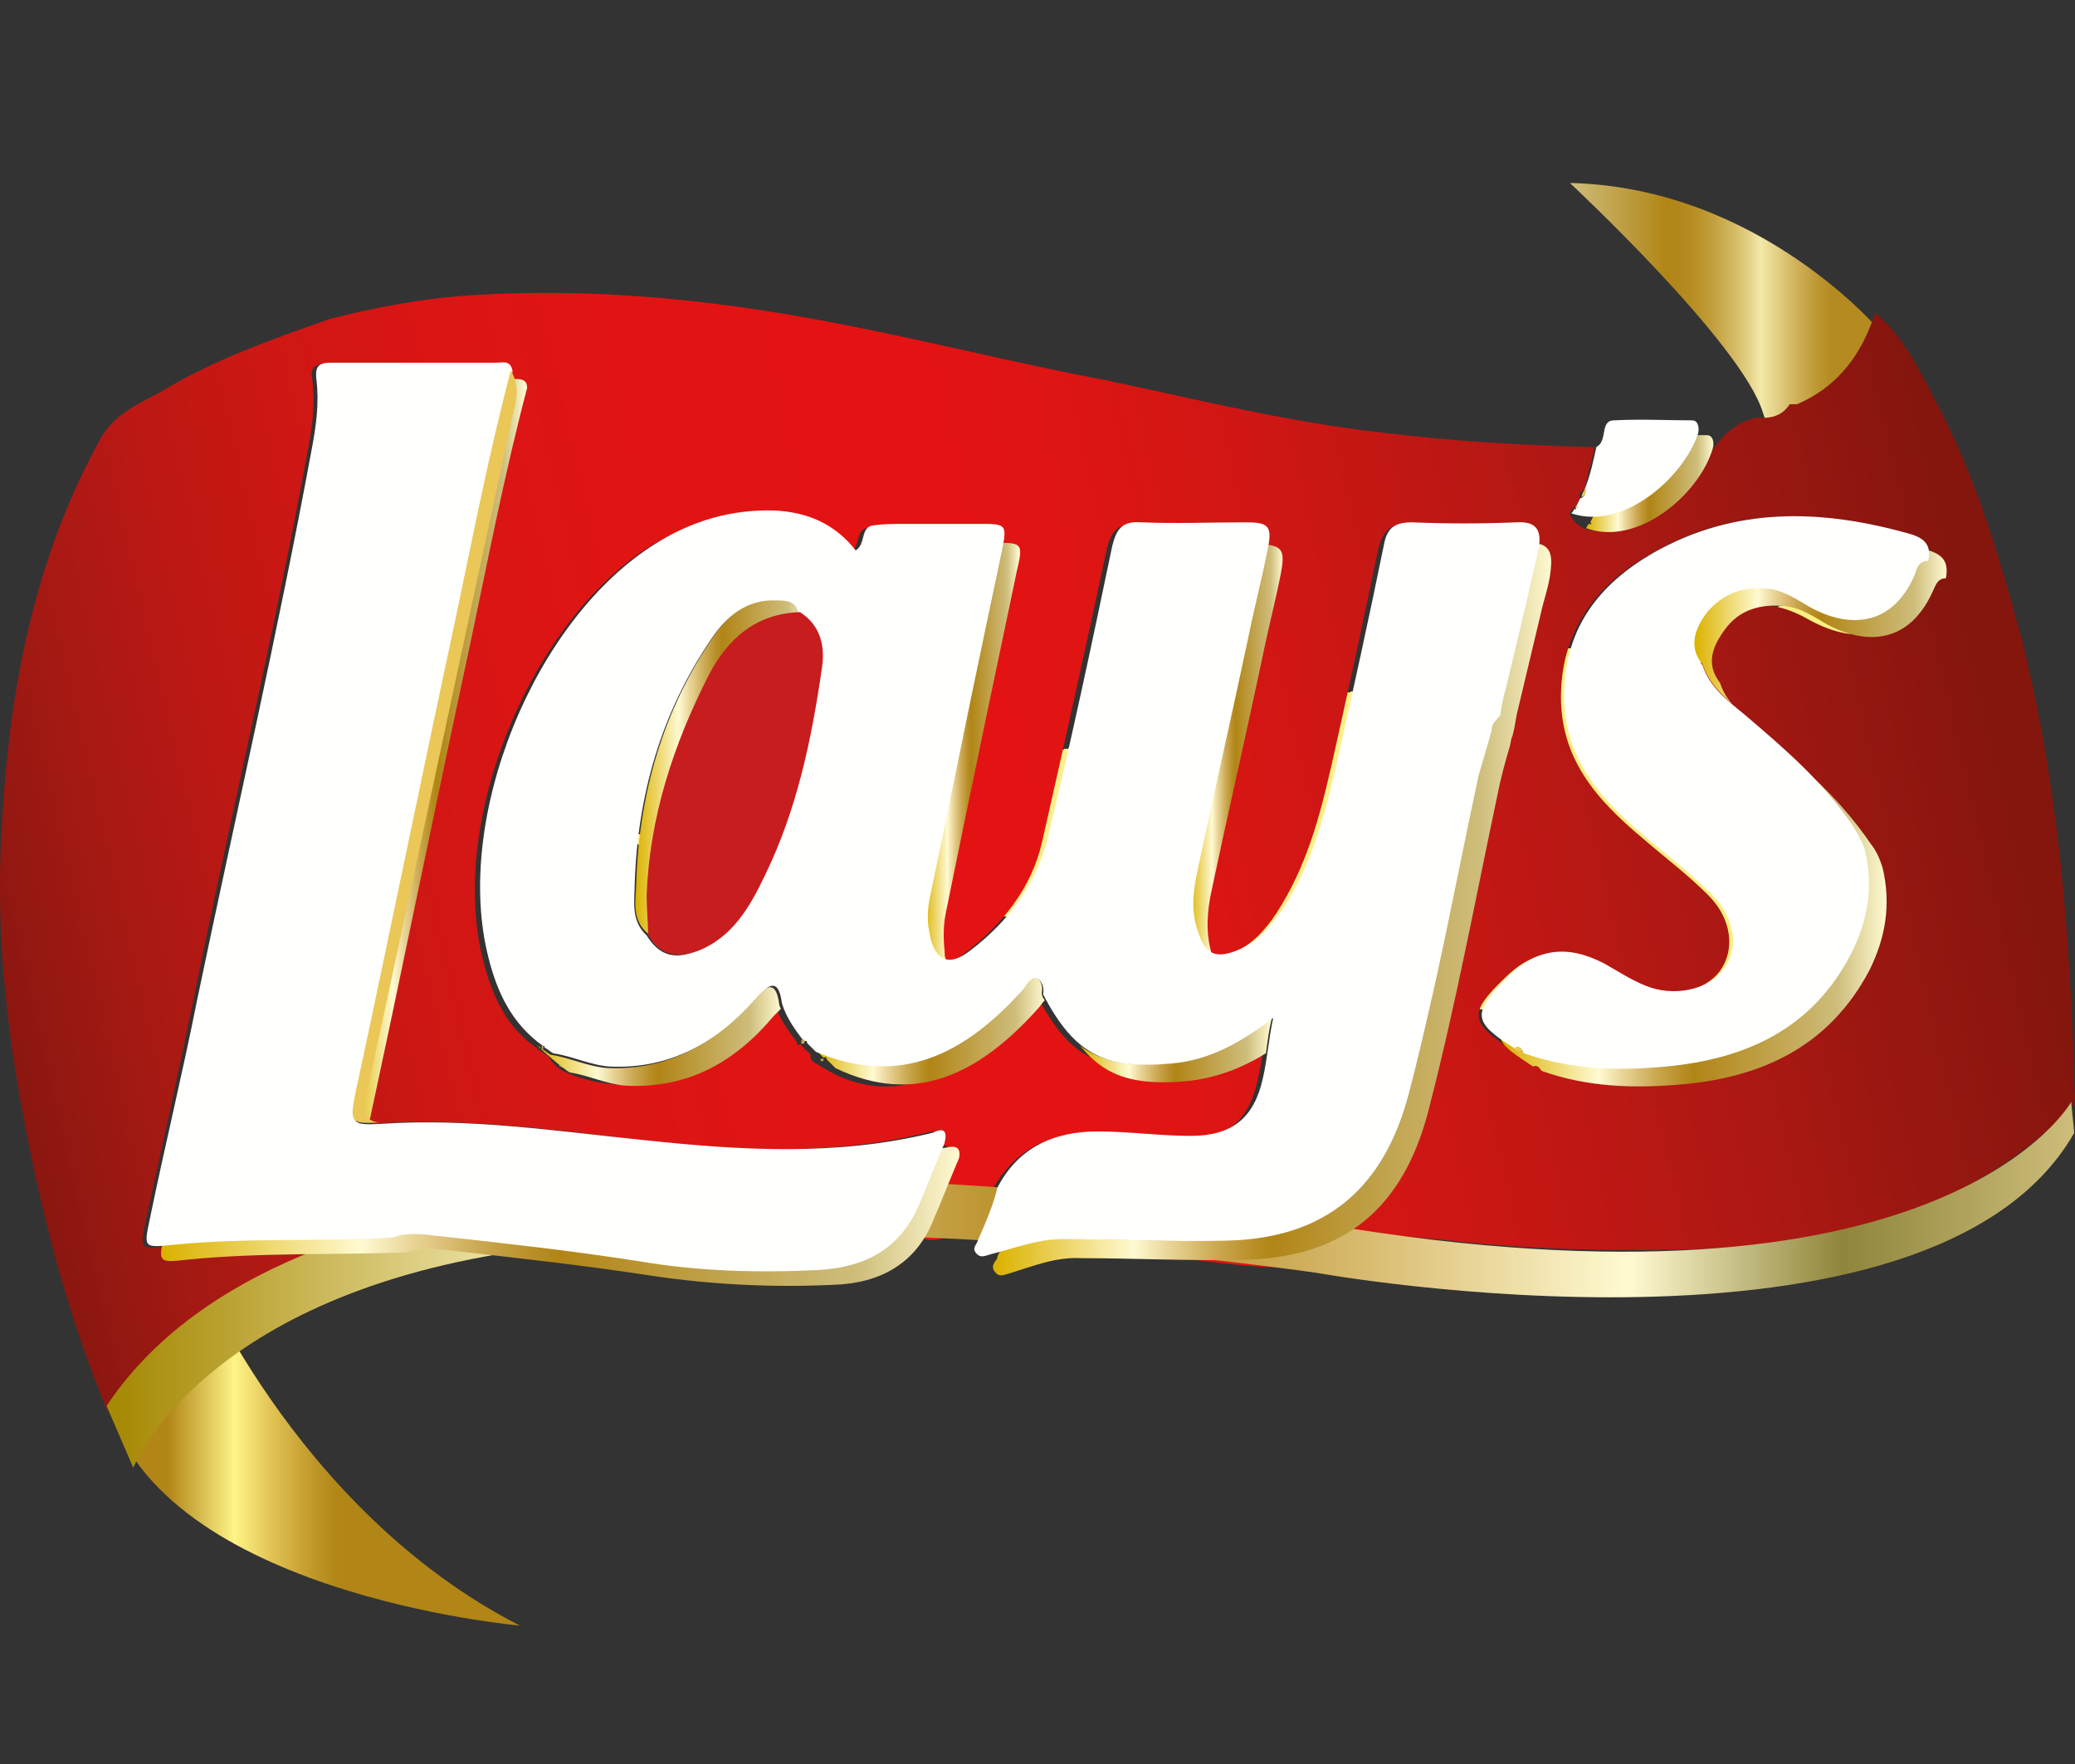 <svg version="1.1" id="Laag_1" xmlns="http://www.w3.org/2000/svg" x="0" y="0" viewBox="0 0 1583.3 1346" xml:space="preserve"><rect x="0" y="0" width="1583.3" height="1346" fill="#333333" stroke="none"/><style>.st18{fill:#fffffe}.st19{fill:#ebc757}</style><radialGradient id="SVGID_1_" cx="700.686" cy="952.336" r="103.986" fx="164.192" fy="951.159" gradientTransform="matrix(11.254 0 0 -11.254 -1380.715 11344.853)" gradientUnits="userSpaceOnUse"><stop offset="0" stop-color="#faf192"/><stop offset=".192" stop-color="#fbef7f"/><stop offset=".419" stop-color="#fbed60"/><stop offset=".477" stop-color="#fbde55"/><stop offset=".56" stop-color="#facb48"/><stop offset=".648" stop-color="#f9bb3f"/><stop offset=".744" stop-color="#f8b038"/><stop offset=".852" stop-color="#f7a934"/><stop offset="1" stop-color="#f7a633"/></radialGradient><circle cx="765.7" cy="673" r="673" fill="url(#SVGID_1_)"/><linearGradient id="SVGID_2_" gradientUnits="userSpaceOnUse" x1="129.821" y1="910.257" x2="157.954" y2="910.257" gradientTransform="matrix(11.254 0 0 -11.254 -1380.715 11344.853)"><stop offset=".15" stop-color="#b18516"/><stop offset=".312" stop-color="#fff487"/><stop offset=".403" stop-color="#e0c253"/><stop offset=".509" stop-color="#bd9526"/><stop offset=".563" stop-color="#b18516"/></linearGradient><path d="M396.6 1240.2s-285.9-24.8-316.2-178.9l24.8-100.2h41.6c-.1 1.1 76.4 190.2 249.8 279.1z" fill="url(#SVGID_2_)"/><linearGradient id="SVGID_3_" gradientUnits="userSpaceOnUse" x1="229.165" y1="987.238" x2="250.237" y2="987.238" gradientTransform="matrix(11.254 0 0 -11.254 -1380.715 11344.853)"><stop offset="0" stop-color="#cebd7b"/><stop offset=".311" stop-color="#b18516"/><stop offset=".355" stop-color="#b3881b"/><stop offset=".407" stop-color="#b99128"/><stop offset=".462" stop-color="#c3a03e"/><stop offset=".519" stop-color="#d2b65f"/><stop offset=".579" stop-color="#e6d48b"/><stop offset=".613" stop-color="#f3e9a9"/><stop offset=".621" stop-color="#f0e5a3"/><stop offset=".725" stop-color="#d0b25a"/><stop offset=".8" stop-color="#bc9530"/><stop offset=".839" stop-color="#b58b21"/></linearGradient><path d="M1197.9 139.6s131.7 122.7 147.4 175.6c15.8 52.9 90-61.9 90-61.9s-92.3-110.4-237.4-113.7z" fill="url(#SVGID_3_)"/><linearGradient id="SVGID_4_" gradientUnits="userSpaceOnUse" x1="122.722" y1="938.481" x2="255.163" y2="969.142" gradientTransform="matrix(11.254 0 0 -11.254 -1380.715 11344.853)"><stop offset="0" stop-color="#8a1710"/><stop offset=".001" stop-color="#8a1710"/><stop offset=".064" stop-color="#a41913"/><stop offset=".131" stop-color="#bb1814"/><stop offset=".203" stop-color="#cd1714"/><stop offset=".284" stop-color="#da1514"/><stop offset=".377" stop-color="#e11413"/><stop offset=".516" stop-color="#e41313"/><stop offset=".588" stop-color="#dd1513"/><stop offset=".701" stop-color="#ca1714"/><stop offset=".841" stop-color="#ac1813"/><stop offset="1" stop-color="#85160e"/></linearGradient><path d="M1340.8 318.5c10.1 1.1 19.1-1.1 24.8-10.1h5.6c31.5-13.5 49.5-38.3 59.6-69.8 21.4 18 32.6 41.6 45 65.3 30.4 56.3 48.4 115.9 65.3 177.8 29.3 113.7 38.3 228.5 41.6 344.4 0 6.8 2.3 13.5-2.3 19.1-34.9 36-76.5 61.9-122.7 78.8-55.1 20.3-113.7 28.1-172.2 29.3-59.6 1.1-119.3 0-178.9-6.8-25.9-2.3-56.3-9-78.8 14.6-1.1 1.1-3.4 1.1-4.5 1.1-37.1 9-74.3 3.4-112.5-1.1 7.9-1.1 16.9-1.1 24.8-1.1 79.9-1.1 129.4-40.5 148.6-118.2 20.3-79.9 36-160.9 51.8-242 2.3-13.5 10.1-28.1 2.3-42.8 1.1-3.4 1.1-6.8 2.3-9 7.9-5.6 5.6-13.5 4.5-21.4l16.9-70.9c2.3-11.3 6.8-22.5 7.9-34.9 2.3-12.4 0-21.4-16.9-20.3-27 1.1-52.9 1.1-79.9 0-13.5-1.1-18 5.6-21.4 18-11.3 55.1-23.6 111.4-36 166.6-9 39.4-19.1 76.5-41.6 111.4-9 13.5-19.1 24.8-33.8 30.4-16.9 6.8-24.8 3.4-30.4-14.6-4.5-15.8-3.4-31.5 0-47.3 12.4-58.5 25.9-117 38.3-175.6 4.5-22.5 10.1-43.9 14.6-66.4 3.4-20.3 1.1-22.5-16.9-22.5-25.9 0-51.8 1.1-78.8 0-14.6-1.1-19.1 4.5-22.5 18-15.8 74.3-32.6 149.7-49.5 224-7.9 34.9-30.4 63-58.5 84.4-16.9 13.5-28.1 7.9-31.5-13.5-1.1-10.1-1.1-20.3 1.1-30.4 10.1-49.5 20.3-99 30.4-147.4 7.9-37.1 15.8-75.4 23.6-112.5 4.5-21.4 4.5-21.4-16.9-21.4h-57.4c-7.9 0-15.8 0-23.6 1.1-10.1 1.1-5.6 14.6-13.5 19.1-15.8-20.3-37.1-29.3-61.9-30.4-32.6-1.1-61.9 7.9-90 24.8-92.3 57.4-155.3 210.5-128.3 316.2 6.8 27 18 51.8 41.6 67.5v1.1h1.1c2.3 1.1 4.5 3.4 6.8 4.5 3.4 5.6 7.9 10.1 13.5 12.4 40.5 18 90 10.1 122.7-20.3 12.4-11.3 24.8-21.4 37.1-31.5 3.4 11.3 10.1 20.3 16.9 29.3 0 2.3 0 2.3 2.3 1.1l3.4 3.4v1.1h1.1l3.4 3.4c-1.1 5.6 4.5 6.8 7.9 9 38.3 24.8 75.4 16.9 111.4-4.5 21.4-12.4 37.1-30.4 54-48.4 23.6 45 46.1 57.4 96.8 52.9 30.4-2.3 55.1-16.9 78.8-34.9-2.3 15.8-4.5 31.5-7.9 46.1-6.8 30.4-23.6 45-55.1 43.9-23.6 0-47.3-3.4-70.9-3.4-33.8-1.1-59.6 12.4-76.5 42.8-12.4-4.5-20.3 0-23.6 12.4-1.1 5.6-3.4 10.1-5.6 14.6-4.5 11.3-15.8 12.4-22.5 10.1-7.9-2.3 0-11.3 2.3-15.8 5.6-13.5 11.3-25.9 15.8-39.4 2.3-6.8 5.6-14.6-5.6-16.9 1.1-7.9 0-11.3-10.1-9-73.2 18-147.4 14.6-220.6 5.6-66.4-7.9-132.8-16.9-200.3-12.4-10.1-1.1-12.4-5.6-10.1-14.6C315 667 352.1 490.3 390.4 314.8c2.3-11.3 3.4-20.3-2.3-30.4 0-9-6.8-6.8-12.4-6.8h-126c-9 0-13.5 2.3-11.3 12.4 2.3 18 0 34.9-3.4 52.9-25.9 141.8-59.6 281.4-87.8 422-11.3 55.1-23.6 110.3-36 166.6-4.5 22.5-4.5 21.4 18 19.1 56.3-5.6 112.5-3.4 167.7-5.6 4.5 7.9 12.4 10.1 21.4 10.1l37.1 3.4c-40.5 1.1-81 6.8-121.5 10.1-21.4 1.1-41.6 7.9-59.6 19.1-37.1 22.5-68.7 51.8-92.3 88.9-32.1-77.2-52.3-157.1-67-240.4C2.7 767.5-3 697.8 1.5 628c5.6-102.4 24.8-202.6 75.4-293.7 10.1-18 28.1-25.9 45-34.9 40.5-24.8 85.5-40.5 130.5-56.3 36-9 72-15.8 109.2-18 91.2-5.6 181.2 3.4 270.1 20.3 72 13.5 141.8 31.5 213.8 45 68.7 14.6 137.3 31.5 207.1 39.4 55.1 6.8 109.2 10.1 164.3 11.3-2.3 11.3-5.6 21.4-7.9 32.6-3.4 1.1-4.5 3.4-3.4 6.8-1.1 2.3-2.3 4.5-4.5 6.8h-1.1v1.1c-1.1 1.1-2.3 2.3-2.3 3.4 5.6 12.4 16.9 14.6 28.1 12.4 28.1-4.5 54-14.6 68.7-40.5 11.4-20.4 21.5-39.6 46.3-45.2zm-180.1 483.9l1.1 1.1c2.3 6.8 7.9 7.9 13.5 10.1 28.1 14.6 59.6 14.6 90 12.4 46.1-3.4 90-14.6 124.9-47.3 38.3-36 51.8-90 30.4-129.4-2.3-6.8-4.5-12.4-9-18-22.5-33.8-52.9-59.6-83.3-85.5-12.4-10.1-25.9-21.4-31.5-37.1 14.6-46.1 43.9-58.5 83.3-36 45 24.8 81 9 93.4-41.6 0 0-3.4-1.1-4.5-2.3 2.3-11.3-3.4-16.9-13.5-20.3-67.5-20.3-133.9-22.5-196.9 14.6-39.4 22.5-66.4 56.3-67.5 105.8-1.1 49.5 27 81 61.9 110.3 16.9 14.6 34.9 28.1 50.6 43.9 18 18 20.3 41.6 9 57.4-11.3 15.8-38.3 22.5-59.6 12.4-11.3-4.5-21.4-11.3-31.5-16.9-28.1-14.6-51.8-11.3-73.2 10.1-28.1 27-27 33.8 5.6 55.1 2.3 1.2 4.6 2.3 6.8 1.2z" fill="url(#SVGID_4_)"/><linearGradient id="SVGID_5_" gradientUnits="userSpaceOnUse" x1="129.922" y1="920.957" x2="263.322" y2="920.957" gradientTransform="matrix(11.254 0 0 -11.254 -1380.715 11344.853)"><stop offset=".006" stop-color="#a68904"/><stop offset=".253" stop-color="#fffad2"/><stop offset=".316" stop-color="#e9d497"/><stop offset=".403" stop-color="#caa750"/><stop offset=".467" stop-color="#b88e26"/><stop offset=".499" stop-color="#b18516"/><stop offset=".639" stop-color="#d8bb70"/><stop offset=".774" stop-color="#fffad2"/><stop offset=".882" stop-color="#8f853b"/><stop offset="1" stop-color="#cebd7b"/></linearGradient><path d="M101.7 1119.8S153.5 987 404.4 953.2c251-33.8 601 18 601 18s468.2 84.4 577.3-106.9l-2.3-23.6s-93.4 167.7-548.1 96.8-827.2-50.6-951 135.1l20.4 47.2z" fill="url(#SVGID_5_)"/><linearGradient id="SVGID_6_" gradientUnits="userSpaceOnUse" x1="133.515" y1="925.6" x2="187.746" y2="925.6" gradientTransform="matrix(11.254 0 0 -11.254 -1380.715 11344.853)"><stop offset=".006" stop-color="#dbb200"/><stop offset=".253" stop-color="#fffad2"/><stop offset=".316" stop-color="#e9d497"/><stop offset=".403" stop-color="#caa750"/><stop offset=".467" stop-color="#b88e26"/><stop offset=".499" stop-color="#b18516"/><stop offset=".794" stop-color="#c8b166"/><stop offset=".871" stop-color="#cebd7b"/><stop offset="1" stop-color="#fffad2"/></linearGradient><path d="M721.8 875.6c-2.3 0-4.5 1.1-6.8 1.1-5.6 13.5-11.3 25.9-16.9 39.4-14.6 34.9-41.6 48.4-76.5 50.6-46.1 2.3-92.3 1.1-138.4-6.8-50.6-7.9-101.3-13.5-151.9-19.1-11.3-1.1-23.6-3.4-34.9 1.1-56.3 3.4-112.5 0-167.7 5.6h-4.5c-3.4 15.8-1.1 15.8 19.1 13.5 56.3-5.6 112.5-3.4 167.7-5.6 11.3-4.5 23.6-2.3 34.9-1.1 50.6 5.6 101.3 11.3 151.9 19.1 46.1 6.8 92.3 9 138.4 6.8 34.9-1.1 63-15.8 76.5-50.6 6.8-15.8 12.4-30.4 19.1-46.1 1.3-6.8-1-10.2-10-7.9z" fill="url(#SVGID_6_)"/><linearGradient id="SVGID_7_" gradientUnits="userSpaceOnUse" x1="146.304" y1="957.2" x2="158.319" y2="957.2" gradientTransform="matrix(11.254 0 0 -11.254 -1380.715 11344.853)"><stop offset=".006" stop-color="#dbb200"/><stop offset=".253" stop-color="#fffad2"/><stop offset=".316" stop-color="#e9d497"/><stop offset=".403" stop-color="#caa750"/><stop offset=".467" stop-color="#b88e26"/><stop offset=".499" stop-color="#b18516"/><stop offset=".794" stop-color="#c8b166"/><stop offset=".871" stop-color="#cebd7b"/><stop offset="1" stop-color="#fffad2"/></linearGradient><path d="M344.8 473.8c-25.9 120.4-51.8 242-76.5 362.4-3.4 16.9-2.3 20.3 13.5 19.1 0-1.1 1.1-3.4 1.1-4.5 25.9-120.4 50.6-242 76.5-362.4 13.5-64.1 25.9-128.3 42.8-192.4 0-7.9-6.8-6.8-12.4-6.8h-4.5c-15.7 60.8-28.1 122.7-40.5 184.6z" fill="url(#SVGID_7_)"/><linearGradient id="SVGID_8_" gradientUnits="userSpaceOnUse" x1="230.207" y1="975.27" x2="238.867" y2="975.27" gradientTransform="matrix(11.254 0 0 -11.254 -1380.715 11344.853)"><stop offset=".006" stop-color="#dbb200"/><stop offset=".253" stop-color="#fffad2"/><stop offset=".316" stop-color="#e9d497"/><stop offset=".403" stop-color="#caa750"/><stop offset=".467" stop-color="#b88e26"/><stop offset=".499" stop-color="#b18516"/><stop offset=".794" stop-color="#c8b166"/><stop offset=".871" stop-color="#cebd7b"/><stop offset="1" stop-color="#fffad2"/></linearGradient><path d="M1302.5 332h-11.3c-10.1 27-41.6 56.3-73.2 59.6h-1.1l-3.4 6.8c1.1 1.1 1.1 2.3-1.1 1.1-1.1 1.1-1.1 2.3-2.3 3.4 39.4 14.6 86.7-25.9 96.8-60.8 1.3-4.5.1-10.1-4.4-10.1z" fill="url(#SVGID_8_)"/><linearGradient id="SVGID_9_" gradientUnits="userSpaceOnUse" x1="224.483" y1="944.834" x2="250.62" y2="944.834" gradientTransform="matrix(11.254 0 0 -11.254 -1380.715 11344.853)"><stop offset=".006" stop-color="#dbb200"/><stop offset=".253" stop-color="#fffad2"/><stop offset=".316" stop-color="#e9d497"/><stop offset=".403" stop-color="#caa750"/><stop offset=".467" stop-color="#b88e26"/><stop offset=".499" stop-color="#b18516"/><stop offset=".794" stop-color="#c8b166"/><stop offset=".871" stop-color="#cebd7b"/><stop offset="1" stop-color="#fffad2"/></linearGradient><path d="M1427.4 643.7c-12.4-18-27-34.9-42.8-49.5 10.1 11.3 20.3 22.5 28.1 34.9 3.4 5.6 6.8 11.3 9 18 6.8 28.1 2.3 54-10.1 78.8-29.3 57.4-79.9 81-141.8 86.7-36 3.4-73.2 2.3-108-10.1l-1.1-1.1c-1.1-3.4-3.4-3.4-5.6-2.3l-10.1-6.8c2.3 6.8 11.3 12.4 24.8 21.4 2.3-1.1 4.5 0 5.6 2.3l1.1 1.1c34.9 12.4 70.9 13.5 108 10.1 60.8-5.6 111.4-29.3 141.8-86.7 12.4-24.8 16.9-50.6 10.1-78.8-2.2-6.7-4.5-12.3-9-18z" fill="url(#SVGID_9_)"/><linearGradient id="SVGID_10_" gradientUnits="userSpaceOnUse" x1="232.966" y1="949.957" x2="239.128" y2="949.957" gradientTransform="matrix(11.254 0 0 -11.254 -1380.715 11344.853)"><stop offset=".006" stop-color="#dbb200"/><stop offset=".253" stop-color="#fffad2"/><stop offset=".316" stop-color="#e9d497"/><stop offset=".403" stop-color="#caa750"/><stop offset=".467" stop-color="#b88e26"/><stop offset=".499" stop-color="#b18516"/><stop offset=".794" stop-color="#c8b166"/><stop offset=".871" stop-color="#cebd7b"/><stop offset="1" stop-color="#fffad2"/></linearGradient><path d="M1254.1 634.7c-4.5-3.4-9-7.9-13.5-11.3 7.9 9 18 18 28.1 25.9 13.5 11.3 28.1 22.5 41.6 34.9-1.1-2.3-3.4-3.4-4.5-5.6-15.7-15.7-33.7-29.2-51.7-43.9z" fill="url(#SVGID_10_)"/><linearGradient id="SVGID_11_" gradientUnits="userSpaceOnUse" x1="237.541" y1="965.507" x2="254.692" y2="965.507" gradientTransform="matrix(11.254 0 0 -11.254 -1380.715 11344.853)"><stop offset=".006" stop-color="#dbb200"/><stop offset=".253" stop-color="#fffad2"/><stop offset=".316" stop-color="#e9d497"/><stop offset=".403" stop-color="#caa750"/><stop offset=".467" stop-color="#b88e26"/><stop offset=".499" stop-color="#b18516"/><stop offset=".794" stop-color="#c8b166"/><stop offset=".871" stop-color="#cebd7b"/><stop offset="1" stop-color="#fffad2"/></linearGradient><path d="M1471.3 419.8v6.8c-6.8 0-9 5.6-10.1 10.1-19.1 45-57.4 40.5-86.7 21.4-7.9-4.5-15.8-9-24.8-10.1-19.1-2.3-34.9 3.4-47.3 18-9 12.4-15.8 25.9-3.4 40.5 4.5 13.5 13.5 22.5 23.6 31.5-4.5-4.5-7.9-10.1-10.1-16.9-11.3-14.6-5.6-28.1 3.4-40.5 11.3-15.8 28.1-20.3 47.3-18 9 1.1 16.9 5.6 24.8 10.1 28.1 18 66.4 23.6 86.7-21.4 2.3-4.5 3.4-10.1 10.1-10.1 2.3-12.4-2.2-18-13.5-21.4z" fill="url(#SVGID_11_)"/><linearGradient id="SVGID_12_" gradientUnits="userSpaceOnUse" x1="165.705" y1="955.51" x2="177.63" y2="955.51" gradientTransform="matrix(11.254 0 0 -11.254 -1380.715 11344.853)"><stop offset=".006" stop-color="#dbb200"/><stop offset=".253" stop-color="#fffad2"/><stop offset=".316" stop-color="#e9d497"/><stop offset=".403" stop-color="#caa750"/><stop offset=".467" stop-color="#b88e26"/><stop offset=".499" stop-color="#b18516"/><stop offset=".794" stop-color="#c8b166"/><stop offset=".871" stop-color="#cebd7b"/><stop offset="1" stop-color="#fffad2"/></linearGradient><path d="M610.4 465.9c-2.3-9-10.1-9-16.9-9-22.5-1.1-38.3 12.4-49.5 29.3-38.3 56.3-56.3 119.3-58.5 186.8 0 12.4-4.5 28.1 9 39.4 3.4 6.8 7.9 11.3 13.5 13.5-12.4-10.1-7.9-25.9-7.9-38.3 2.3-67.5 20.3-130.5 58.5-186.8 11.3-16.9 27-30.4 49.5-29.3 3.4 0 7.9 0 11.3 2.3-3.4-3.4-5.6-5.6-9-7.9z" fill="url(#SVGID_12_)"/><linearGradient id="SVGID_13_" gradientUnits="userSpaceOnUse" x1="158.961" y1="937.787" x2="175.661" y2="937.787" gradientTransform="matrix(11.254 0 0 -11.254 -1380.715 11344.853)"><stop offset=".006" stop-color="#dbb200"/><stop offset=".253" stop-color="#fffad2"/><stop offset=".316" stop-color="#e9d497"/><stop offset=".403" stop-color="#caa750"/><stop offset=".467" stop-color="#b88e26"/><stop offset=".499" stop-color="#b18516"/><stop offset=".794" stop-color="#c8b166"/><stop offset=".871" stop-color="#cebd7b"/><stop offset="1" stop-color="#fffad2"/></linearGradient><path d="M426.9 812.6c1.1 0 1.1 1.1 1.1 1.1 2.3 1.1 4.5 3.4 6.8 4.5 14.6 2.3 28.1 9 42.8 10.1 47.3 2.3 83.3-18 112.5-52.9l5.6-5.6c0-1.1-1.1-2.3-1.1-3.4-2.3-18-9-15.8-19.1-4.5-29.3 33.8-65.3 55.1-112.5 52.9-14.6-1.1-28.1-7.9-42.8-10.1-2.3-1.1-4.5-3.4-6.8-4.5h-1.1V799c-2.3-1.1-3.4-2.3-4.5-3.4 5.6 5.7 12.4 11.3 19.1 17z" fill="url(#SVGID_13_)"/><linearGradient id="SVGID_14_" gradientUnits="userSpaceOnUse" x1="177.957" y1="938.207" x2="193.524" y2="938.207" gradientTransform="matrix(11.254 0 0 -11.254 -1380.715 11344.853)"><stop offset=".006" stop-color="#dbb200"/><stop offset=".253" stop-color="#fffad2"/><stop offset=".316" stop-color="#e9d497"/><stop offset=".403" stop-color="#caa750"/><stop offset=".467" stop-color="#b88e26"/><stop offset=".499" stop-color="#b18516"/><stop offset=".794" stop-color="#c8b166"/><stop offset=".871" stop-color="#cebd7b"/><stop offset="1" stop-color="#fffad2"/></linearGradient><path d="M792.7 768.7c1.1-1.1 2.3-3.4 4.5-5.6-1.1-1.1-2.3-3.4-2.3-5.6 1.1-5.6-1.1-10.1-4.5-12.4-4.5-1.1-7.9 4.5-10.1 7.9-45 50.6-93.4 75.4-156.4 48.4 1.1 2.3 2.3 3.4 4.5 5.6 2.3-1.1 2.3 0 2.3 1.1l3.4 3.4 3.4 3.4c60.7 29.2 110.2 4.4 155.2-46.2z" fill="url(#SVGID_14_)"/><linearGradient id="SVGID_15_" gradientUnits="userSpaceOnUse" x1="189.983" y1="946.427" x2="227.934" y2="946.427" gradientTransform="matrix(11.254 0 0 -11.254 -1380.715 11344.853)"><stop offset=".006" stop-color="#dbb200"/><stop offset=".253" stop-color="#fffad2"/><stop offset=".316" stop-color="#e9d497"/><stop offset=".403" stop-color="#caa750"/><stop offset=".467" stop-color="#b88e26"/><stop offset=".499" stop-color="#b18516"/><stop offset=".794" stop-color="#c8b166"/><stop offset=".871" stop-color="#cebd7b"/><stop offset="1" stop-color="#fffad2"/></linearGradient><path d="M1151.7 570.6c1.1-3.4 1.1-6.8 2.3-9 2.3-7.9 2.3-13.5 4.5-21.4l16.9-70.9c2.3-11.3 6.8-22.5 7.9-34.9 1.1-11.3 0-19.1-13.5-20.3v5.6c-2.3 11.3-5.6 22.5-7.9 34.9l-16.9 70.9c-2.3 6.8-4.5 12.4-6.8 21.4-1.1 3.4-1.1 6.8-2.3 10.1-3.4 15.8-5.6 23.6-7.9 34.9-16.9 78.8-31.5 158.7-51.8 237.5-16.9 68.7-56.3 114.8-139.6 117-41.6 1.1-84.4-1.1-126-1.1-15.8 0-31.5 4.5-47.3 9-1.1 2.3-2.3 3.4-2.3 5.6-2.3 3.4-5.6 6.8-1.1 11.3 3.4 3.4 6.8 1.1 11.3 0 18-5.6 34.9-12.4 54-11.3 41.6 0 84.4 2.3 126 1.1 83.3-2.3 122.7-48.4 139.6-117 20.3-78.8 34.9-157.6 51.8-237.5 2.4-12.3 5.7-24.7 9.1-35.9z" fill="url(#SVGID_15_)"/><linearGradient id="SVGID_16_" gradientUnits="userSpaceOnUse" x1="185.271" y1="957.107" x2="191.78" y2="957.107" gradientTransform="matrix(11.254 0 0 -11.254 -1380.715 11344.853)"><stop offset=".006" stop-color="#dbb200"/><stop offset=".253" stop-color="#fffad2"/><stop offset=".316" stop-color="#e9d497"/><stop offset=".403" stop-color="#caa750"/><stop offset=".467" stop-color="#b88e26"/><stop offset=".499" stop-color="#b18516"/><stop offset=".794" stop-color="#c8b166"/><stop offset=".871" stop-color="#cebd7b"/><stop offset="1" stop-color="#fffad2"/></linearGradient><path d="M761.2 422c-7.9 37.1-15.8 75.4-23.6 112.5-10.1 49.5-20.3 99-30.4 147.4-2.3 10.1-3.4 20.3-1.1 30.4 2.3 13.5 7.9 20.3 15.8 20.3-1.1-2.3-1.1-4.5-1.1-6.8-1.1-10.1-1.1-20.3 1.1-30.4 10.1-49.5 20.3-99 30.4-147.4 7.9-37.1 15.8-75.4 23.6-112.5 4.5-19.1 4.5-21.4-12.4-21.4-1.2 2.3-2.3 4.6-2.3 7.9z" fill="url(#SVGID_16_)"/><linearGradient id="SVGID_17_" gradientUnits="userSpaceOnUse" x1="195.958" y1="936.87" x2="208.871" y2="936.87" gradientTransform="matrix(11.254 0 0 -11.254 -1380.715 11344.853)"><stop offset=".006" stop-color="#dbb200"/><stop offset=".253" stop-color="#fffad2"/><stop offset=".316" stop-color="#e9d497"/><stop offset=".403" stop-color="#caa750"/><stop offset=".467" stop-color="#b88e26"/><stop offset=".499" stop-color="#b18516"/><stop offset=".794" stop-color="#c8b166"/><stop offset=".871" stop-color="#cebd7b"/><stop offset="1" stop-color="#fffad2"/></linearGradient><path d="M824.2 797.9c19.1 23.6 41.6 30.4 81 27 22.5-2.3 42.8-10.1 60.8-21.4 1.1-9 2.3-18 4.5-27-23.6 18-48.4 32.6-78.8 34.9-30.3 2.3-50.6-1.1-67.5-13.5z" fill="url(#SVGID_17_)"/><linearGradient id="SVGID_18_" gradientUnits="userSpaceOnUse" x1="203.245" y1="957.157" x2="209.665" y2="957.157" gradientTransform="matrix(11.254 0 0 -11.254 -1380.715 11344.853)"><stop offset=".006" stop-color="#dbb200"/><stop offset=".253" stop-color="#fffad2"/><stop offset=".316" stop-color="#e9d497"/><stop offset=".403" stop-color="#caa750"/><stop offset=".467" stop-color="#b88e26"/><stop offset=".499" stop-color="#b18516"/><stop offset=".794" stop-color="#c8b166"/><stop offset=".871" stop-color="#cebd7b"/><stop offset="1" stop-color="#fffad2"/></linearGradient><path d="M962.6 423.2c-4.5 22.5-10.1 43.9-14.6 66.4-12.4 58.5-25.9 117-38.3 175.6-3.4 15.8-5.6 31.5 0 47.3 3.4 11.3 7.9 16.9 15.8 18 0-1.1-1.1-2.3-1.1-3.4-4.5-15.8-3.4-31.5 0-47.3 12.4-58.5 25.9-117 38.3-175.6 4.5-22.5 10.1-43.9 14.6-66.4 3.4-18 1.1-21.4-13.5-22.5 0 1.1 0 4.5-1.2 7.9z" fill="url(#SVGID_18_)"/><path class="st18" d="M1138.2 557.1c-3.4 12.4-6.8 23.6-10.1 34.9-16.9 78.8-31.5 158.7-51.8 237.5-16.9 68.7-56.3 114.8-139.6 117-41.6 1.1-84.4-1.1-126-1.1-19.1 0-36 6.8-54 11.3-4.5 1.1-7.9 3.4-11.3 0-4.5-4.5 0-6.8 1.1-11.3 5.6-12.4 11.3-25.9 14.6-39.4 15.8-30.4 42.8-42.8 76.5-42.8 23.6 0 47.3 3.4 70.9 3.4 31.5 0 48.4-13.5 55.1-43.9 3.4-14.6 4.5-30.4 7.9-46.1-23.6 18-48.4 32.6-78.8 34.9-50.6 4.5-73.2-7.9-96.8-52.9 1.1-5.6-1.1-10.1-4.5-12.4-4.5-1.1-7.9 4.5-10.1 7.9-45 50.6-94.5 75.4-158.7 48.4l-3.4-3.4-3.4-3.4c0-1.1 0-2.3-2.3-1.1-6.8-9-13.5-18-16.9-29.3-2.3-18-9-15.8-19.1-4.5-29.3 33.8-65.3 55.1-112.5 52.9-14.6-1.1-28.1-7.9-42.8-10.1-2.3-1.1-4.5-3.4-6.8-4.5V798h-1.1c-23.6-16.9-34.9-40.5-41.6-67.5-27-105.8 34.9-258.8 128.3-316.2 27-16.9 57.4-25.9 90-24.8 24.8 1.1 46.1 10.1 61.9 30.4 7.9-4.5 3.4-18 13.5-19.1 7.9-1.1 15.8-1.1 23.6-1.1h57.4c20.3 0 21.4 0 16.9 21.4-7.9 37.1-15.8 75.4-23.6 112.5-10.1 49.5-20.3 99-30.4 147.4-2.3 10.1-3.4 20.3-1.1 30.4 3.4 21.4 14.6 27 31.5 13.5 28.1-21.4 49.5-49.5 58.5-84.4 18-74.3 33.8-148.6 49.5-224 3.4-13.5 7.9-19.1 22.5-18 25.9 1.1 51.8 0 78.8 0 18 0 21.4 2.3 16.9 22.5-4.5 22.5-10.1 43.9-14.6 66.4-12.4 58.5-25.9 117-38.3 175.6-3.4 15.8-5.6 31.5 0 47.3 5.6 18 13.5 21.4 30.4 14.6 14.6-5.6 24.8-18 33.8-30.4 22.5-33.8 32.6-72 41.6-111.4 12.4-55.1 24.8-111.4 36-166.6 2.3-12.4 6.8-18 21.4-18 27 1.1 52.9 1.1 79.9 0 16.9-1.1 19.1 7.9 16.9 20.3-2.3 11.3-5.6 22.5-7.9 34.9l-16.9 70.9c-2.3 7.9-3.4 13.5-4.5 21.4-5.4 5.5-6.5 7.7-6.5 11.1zM493.3 713.5c9 14.6 20.3 19.1 37.1 12.4 28.1-10.1 40.5-33.8 51.8-57.4 24.8-50.6 34.9-104.7 43.9-159.8 2.3-15.8 0-31.5-16.9-41.6-2.3-9-10.1-9-16.9-9-22.5-1.1-38.3 12.4-49.5 29.3-38.3 56.3-56.3 119.3-58.5 186.8 0 12.3-3.3 28.1 9 39.3z"/><path class="st18" d="M720.7 872.2c-6.8 15.8-12.4 30.4-19.1 46.1-14.6 34.9-41.6 48.4-76.5 50.6-46.1 2.3-92.3 1.1-138.4-6.8-50.6-7.9-101.3-13.5-151.9-19.1-11.3-1.1-23.6-3.4-34.9 1.1-56.3 3.4-112.5 0-167.7 5.6-22.5 2.3-22.5 2.3-18-19.1 11.3-55.1 24.8-110.3 36-166.6 29.3-140.7 61.9-281.4 87.8-422 3.4-18 5.6-34.9 3.4-52.9-1.1-10.1 2.3-12.4 11.3-12.4h126c4.5 0 11.3-2.3 12.4 6.8-16.9 63-28.1 128.3-42.8 192.4-25.9 120.4-51.8 242-76.5 362.4-4.5 19.1-2.3 20.3 19.1 19.1 67.5-4.5 133.9 5.6 200.3 12.4 74.3 7.9 147.4 12.4 220.6-5.6 8.9-4.4 11.1-1 8.9 8zm578.4-364.6c5.6 16.9 19.1 27 31.5 37.1 30.4 25.9 60.8 51.8 83.3 85.5 3.4 5.6 6.8 11.3 9 18 6.8 28.1 2.3 54-10.1 78.8-29.3 57.4-79.9 81-141.8 86.7-36 3.4-73.2 2.3-108-10.1l-1.1-1.1c-1.1-3.4-3.4-3.4-5.6-2.3-32.6-20.3-33.8-27-5.6-55.1 21.4-21.4 45-24.8 73.2-10.1 10.1 5.6 20.3 12.4 31.5 16.9 21.4 9 48.4 3.4 59.6-12.4 12.4-15.8 9-39.4-9-57.4-15.8-15.8-33.8-29.3-50.6-43.9-34.9-29.3-63-60.8-61.9-110.3s27-82.2 67.5-105.8c63-36 129.4-33.8 196.9-14.6 11.3 3.4 15.8 9 13.5 20.3-6.8 0-9 5.6-10.1 10.1-19.1 45-57.4 40.5-86.7 21.4-7.9-4.5-15.8-9-24.8-10.1-19.1-2.3-34.9 3.4-47.3 18-9 12.2-14.6 25.7-3.4 40.4z"/><path class="st19" d="M289.6 856.4c-21.4 1.1-22.5 0-19.1-19.1 25.9-120.4 50.6-242 76.5-362.4 13.5-64.1 25.9-128.3 42.8-192.4 5.6 10.1 5.6 19.1 2.3 30.4-38.3 175.6-75.4 352.3-113.7 527.8 0 10.1 1.1 14.6 11.2 15.7z"/><path class="st18" d="M1218.1 341c9-4.5 2.3-20.3 13.5-20.3 20.3-1.1 40.5 0 59.6 0 4.5 0 5.6 5.6 4.5 10.1-11.3 33.8-57.4 74.3-96.8 60.8 1.1-1.1 2.3-2.3 2.3-3.4 2.3 1.1 1.1 0 1.1-1.1l3.4-6.8c3.4-1.1 4.5-3.4 3.4-6.8 4.5-11.1 6.8-22.4 9-32.5z"/><path class="st19" d="M1210.2 372.5c0 3.4 0 5.6-3.4 6.8.1-2.3 1.2-4.5 3.4-6.8zm-6.7 13.5c1.1 1.1 1.1 2.3-1.1 1.1V386h1.1zm-592 408.5c2.3-1.1 2.3 0 2.3 1.1-2.3 1.2-2.3 1.2-2.3-1.1zm544.7 4.5c2.3-1.1 4.5 0 5.6 2.3-3.3 2.2-5.6 1.1-5.6-2.3zm-742.8 0h1.1v1.1h-1.1V799zm203.7 1.2H616h1.1z"/><path d="M610.4 467c15.8 10.1 19.1 25.9 16.9 41.6-7.9 55.1-19.1 109.2-43.9 159.8-11.3 23.6-24.8 47.3-51.8 57.4-16.9 5.6-28.1 2.3-37.1-12.4 0-10.1-1.1-20.3-1.1-30.4 2.3-59.6 20.3-114.8 47.3-167.7 14.5-28 35.9-47.1 69.7-48.3z" fill="#c71d1f"/><path d="M626.1 808.1c2.3-1.1 2.3 0 2.3 1.1-2.3 1.1-2.3 0-2.3-1.1zm-199.2 4.5h1.1v1.1h-1.1v-1.1zm204.9 0l-1.1 1.1 1.1-1.1zm-20.3-19.2c2.3-1.1 2.3 0 2.3 1.1-2.3 2.3-2.3 1.2-2.3-1.1zm-198.1 4.5h1.1v1.1l-1.1 1.1v-2.2zm203.7 1.1H616h1.1z" fill="#bea05e"/></svg>